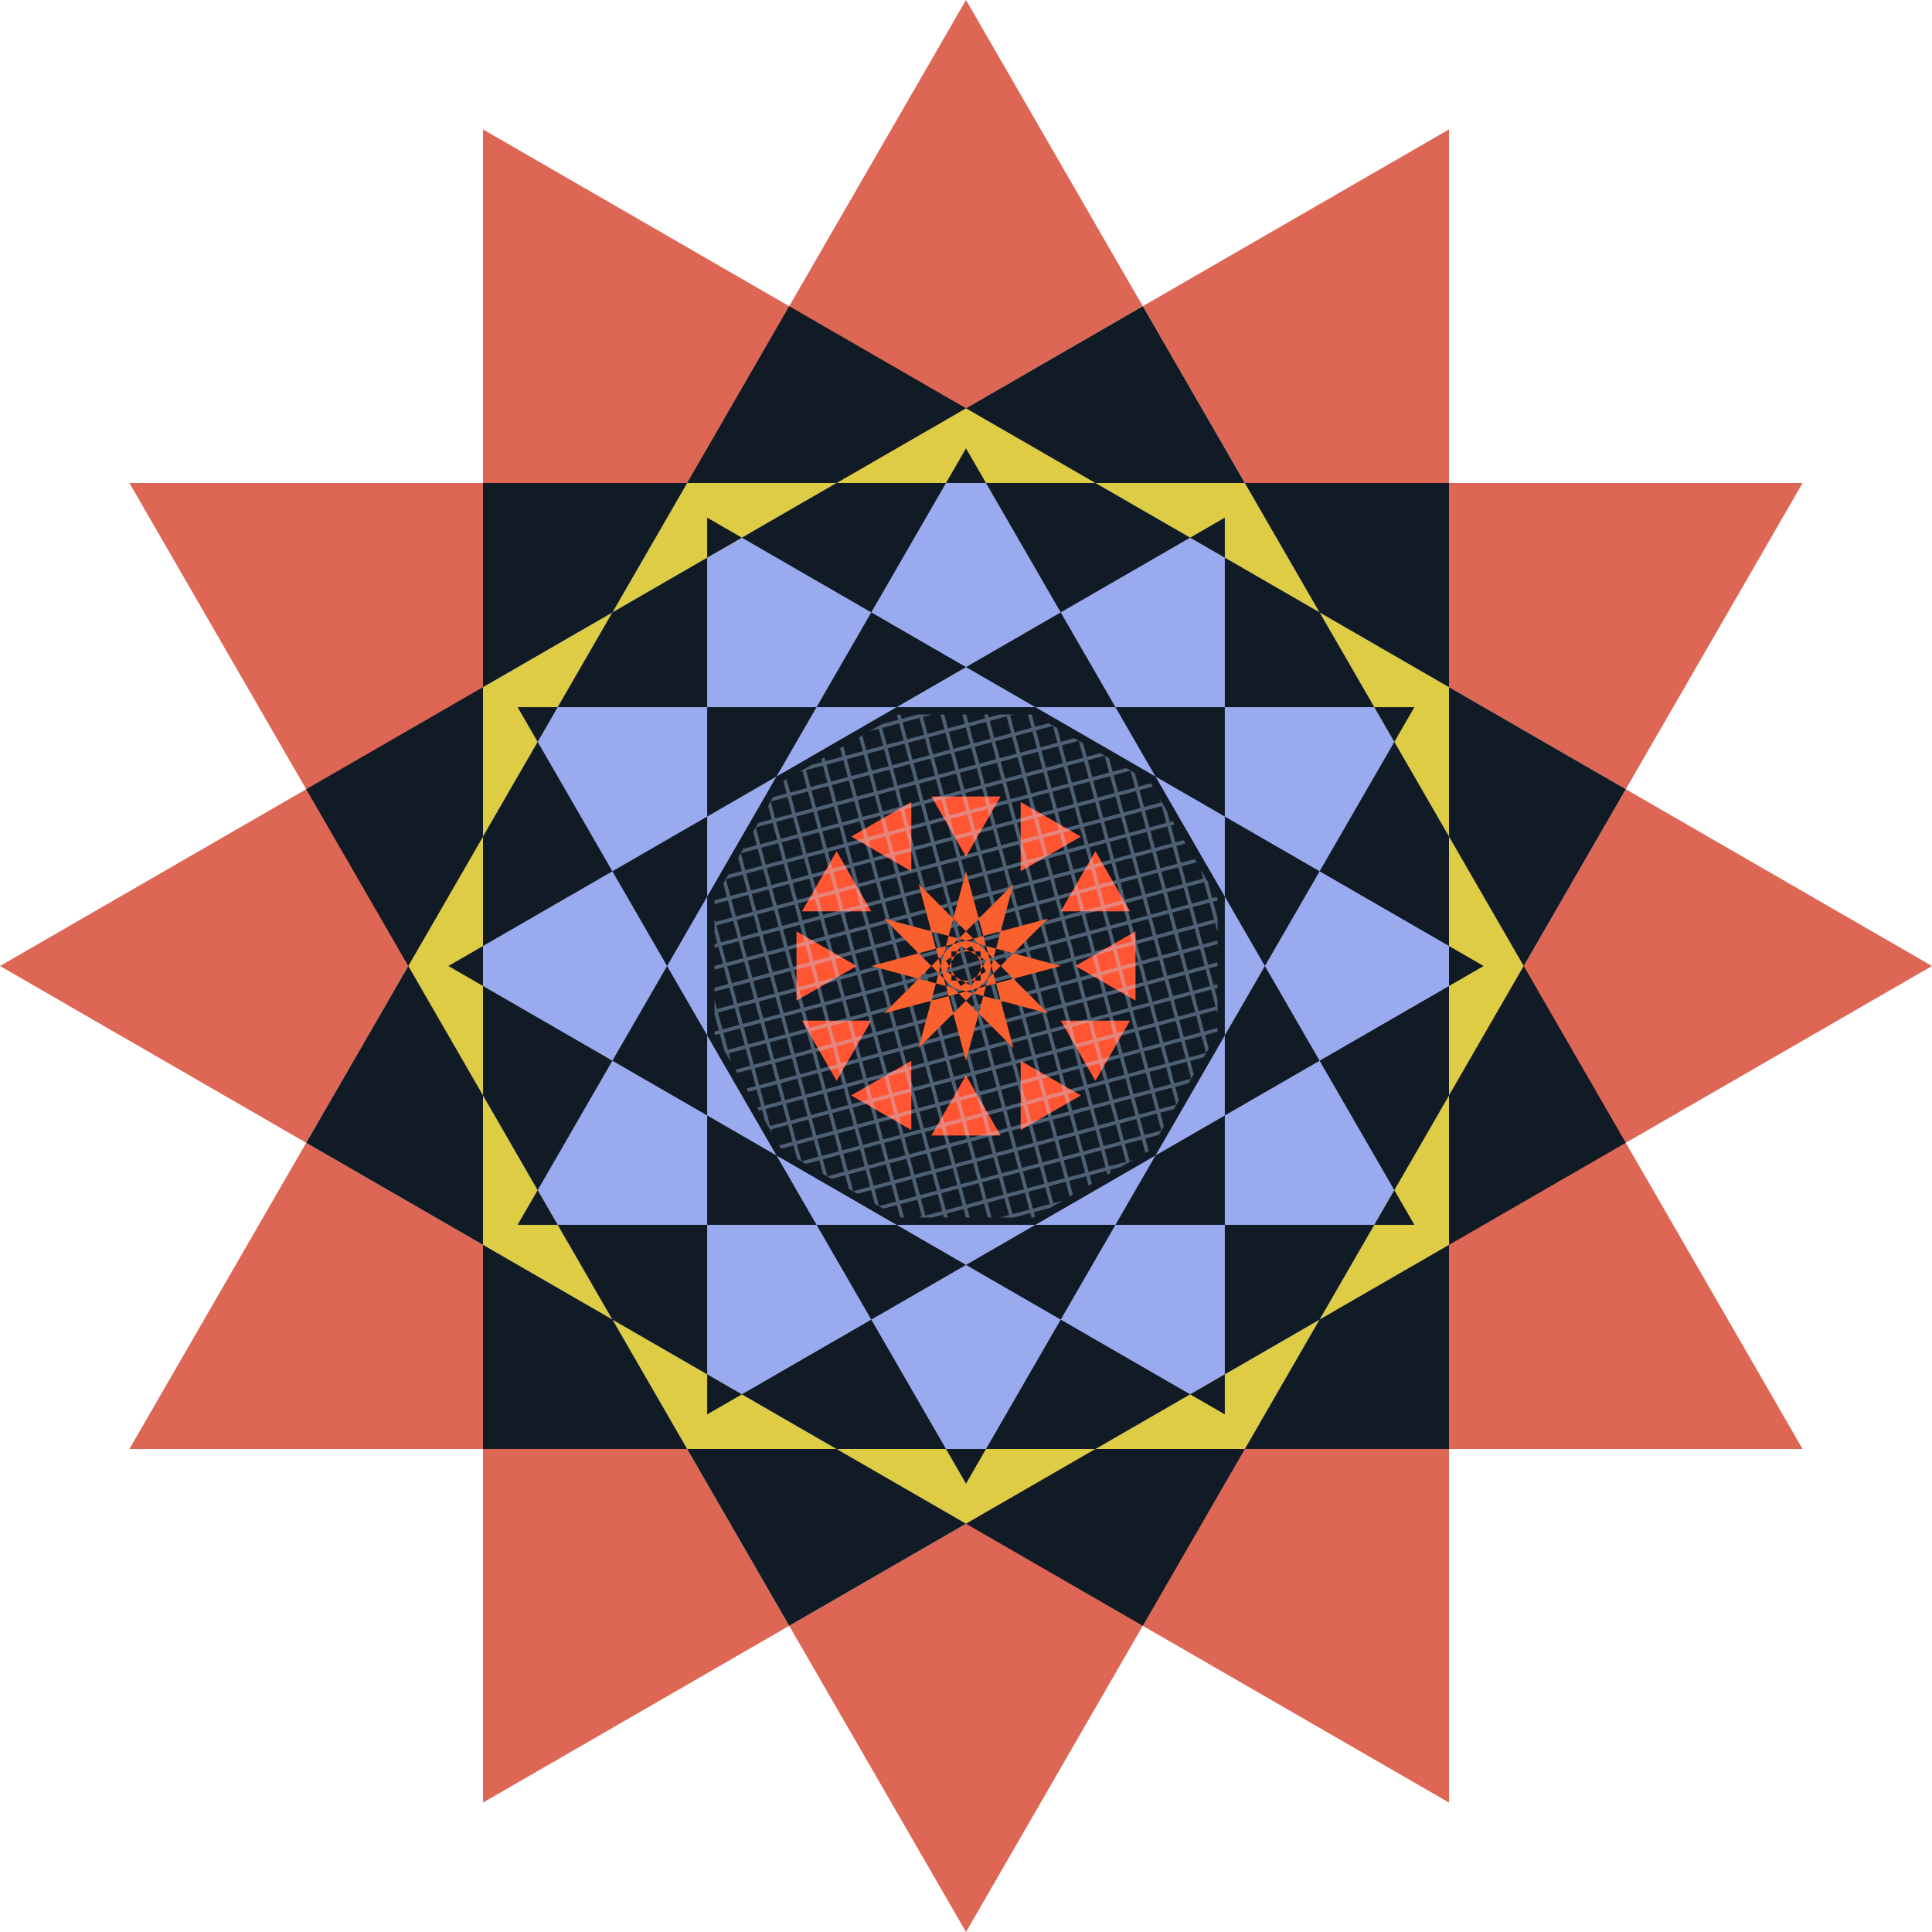 <?xml version="1.0" encoding="UTF-8" standalone="no"?>
<!-- Created with Inkscape (http://www.inkscape.org/) -->

<svg
   xmlns:dc="http://purl.org/dc/elements/1.1/"
   xmlns:cc="http://creativecommons.org/ns#"
   xmlns:rdf="http://www.w3.org/1999/02/22-rdf-syntax-ns#"
   xmlns:svg="http://www.w3.org/2000/svg"
   xmlns="http://www.w3.org/2000/svg"
   version="1.1"
   width="1068.548"
   height="1068.548"
   viewBox="-372 -372 1060 1060"
   id="svg2"
   xml:space="preserve"><defs
     id="defs4"><clipPath
       id="xg"><path
         d="m 101,-101 37,64 v 74 l -37,64 -64,37 h -74 l -64,-37 -37,-64 v -74 l 37,-64 64,-37 h 74"
         id="path7" /></clipPath></defs><path
     d="M -372,158 423,-301 V 617 M 688,158 -107,-301 V 617 M 158,-372 -301,423 H 617 M 158,688 -301,-107 h 918"
     id="path11"
     style="fill:#dd6655" /><path
     d="M 423,-107 H -107 V 423 H 423"
     id="path13"
     style="fill:#99aaee" /><path
     d="M 158,-148 -107,5 V 311 L 158,464 423,311 V 5 M 464,158 311,423 H 5 L -148,158 5,-107 h 306"
     id="path15"
     style="fill:#ddcc44" /><path
     d="M 520,61 61,-204 -204,255 255,520 M 255,-204 520,255 61,520 -204,61 M 423,-107 H -107 V 423 H 423 M -126,158 300,-88 V 404 M 442,158 16,-88 V 404 M 158,-126 -88,300 H 404 M 158,442 -88,16 h 492"
     id="path17"
     style="fill:#111b25;fill-rule:evenodd" /><path
     d="M 158,98 139,65 h 38 m -19,153 -19,33 h 38 M 98,158 65,139 v 38 m 153,-19 33,-19 v 38 m -22,-82 19,33 H 68 l 19,-33 19,33 h 104 m 0,60 H 68 l 19,33 19,-33 h 142 l -19,33 m -134,8 33,19 V 68 l -33,19 33,19 v 104 m 60,0 V 68 l 33,19 -33,19 v 142 l 33,-19"
     id="path19"
     style="fill:#ff5533" /><path
     d="m 153,-185 -306,82 v 12 l 306,-82 v 12 l -306,82 v 12 l 306,-82 v 12 l -306,82 v 12 l 306,-82 v 12 l -306,82 v 12 l 306,-82 v 12 L -153,-7 V 5 l 306,-82 v 12 l -306,82 v 12 l 306,-82 v 12 l -306,82 v 12 l 306,-82 v 12 L -153,65 V 77 L 153,-5 V 7 l -306,82 v 12 L 153,19 v 12 l -306,82 v 12 L 153,43 v 12 l -306,82 v 12 L 153,67 v 12 l -306,82 v 12 L 153,91 v 12 l -306,82 m -32,-338 82,306 h 12 l -82,-306 h 12 l 82,306 h 12 l -82,-306 h 12 l 82,306 h 12 l -82,-306 h 12 l 82,306 h 12 l -82,-306 h 12 L -7,153 H 5 l -82,-306 h 12 l 82,306 h 12 l -82,-306 h 12 l 82,306 h 12 l -82,-306 h 12 L 65,153 H 77 L -5,-153 H 7 l 82,306 h 12 L 19,-153 h 12 l 82,306 h 12 L 43,-153 h 12 l 82,306 h 12 L 67,-153 h 12 l 82,306 h 12 L 91,-153 h 12 l 82,306"
     transform="translate(158,158)"
     clip-path="url(#xg)"
     id="path21"
     style="opacity:0.36;fill:none;stroke:#bbddff;stroke-width:2" /><path
     d="M 159,117"
     id="path23"
     style="opacity:0.3" /><path
     d="m 203,132 -97,26 97,26 -71,-71 26,97 26,-97 -71,71 97,-26 -97,-26 71,71 -26,-97 -26,97 m 34,-53 h -16 v 16 h 16 m 3,-11 -14,-8 -8,14 14,8 m 0,-22 8,14 -14,8 -8,-14"
     id="path25"
     style="fill:#f9602d;fill-rule:evenodd" /></svg>